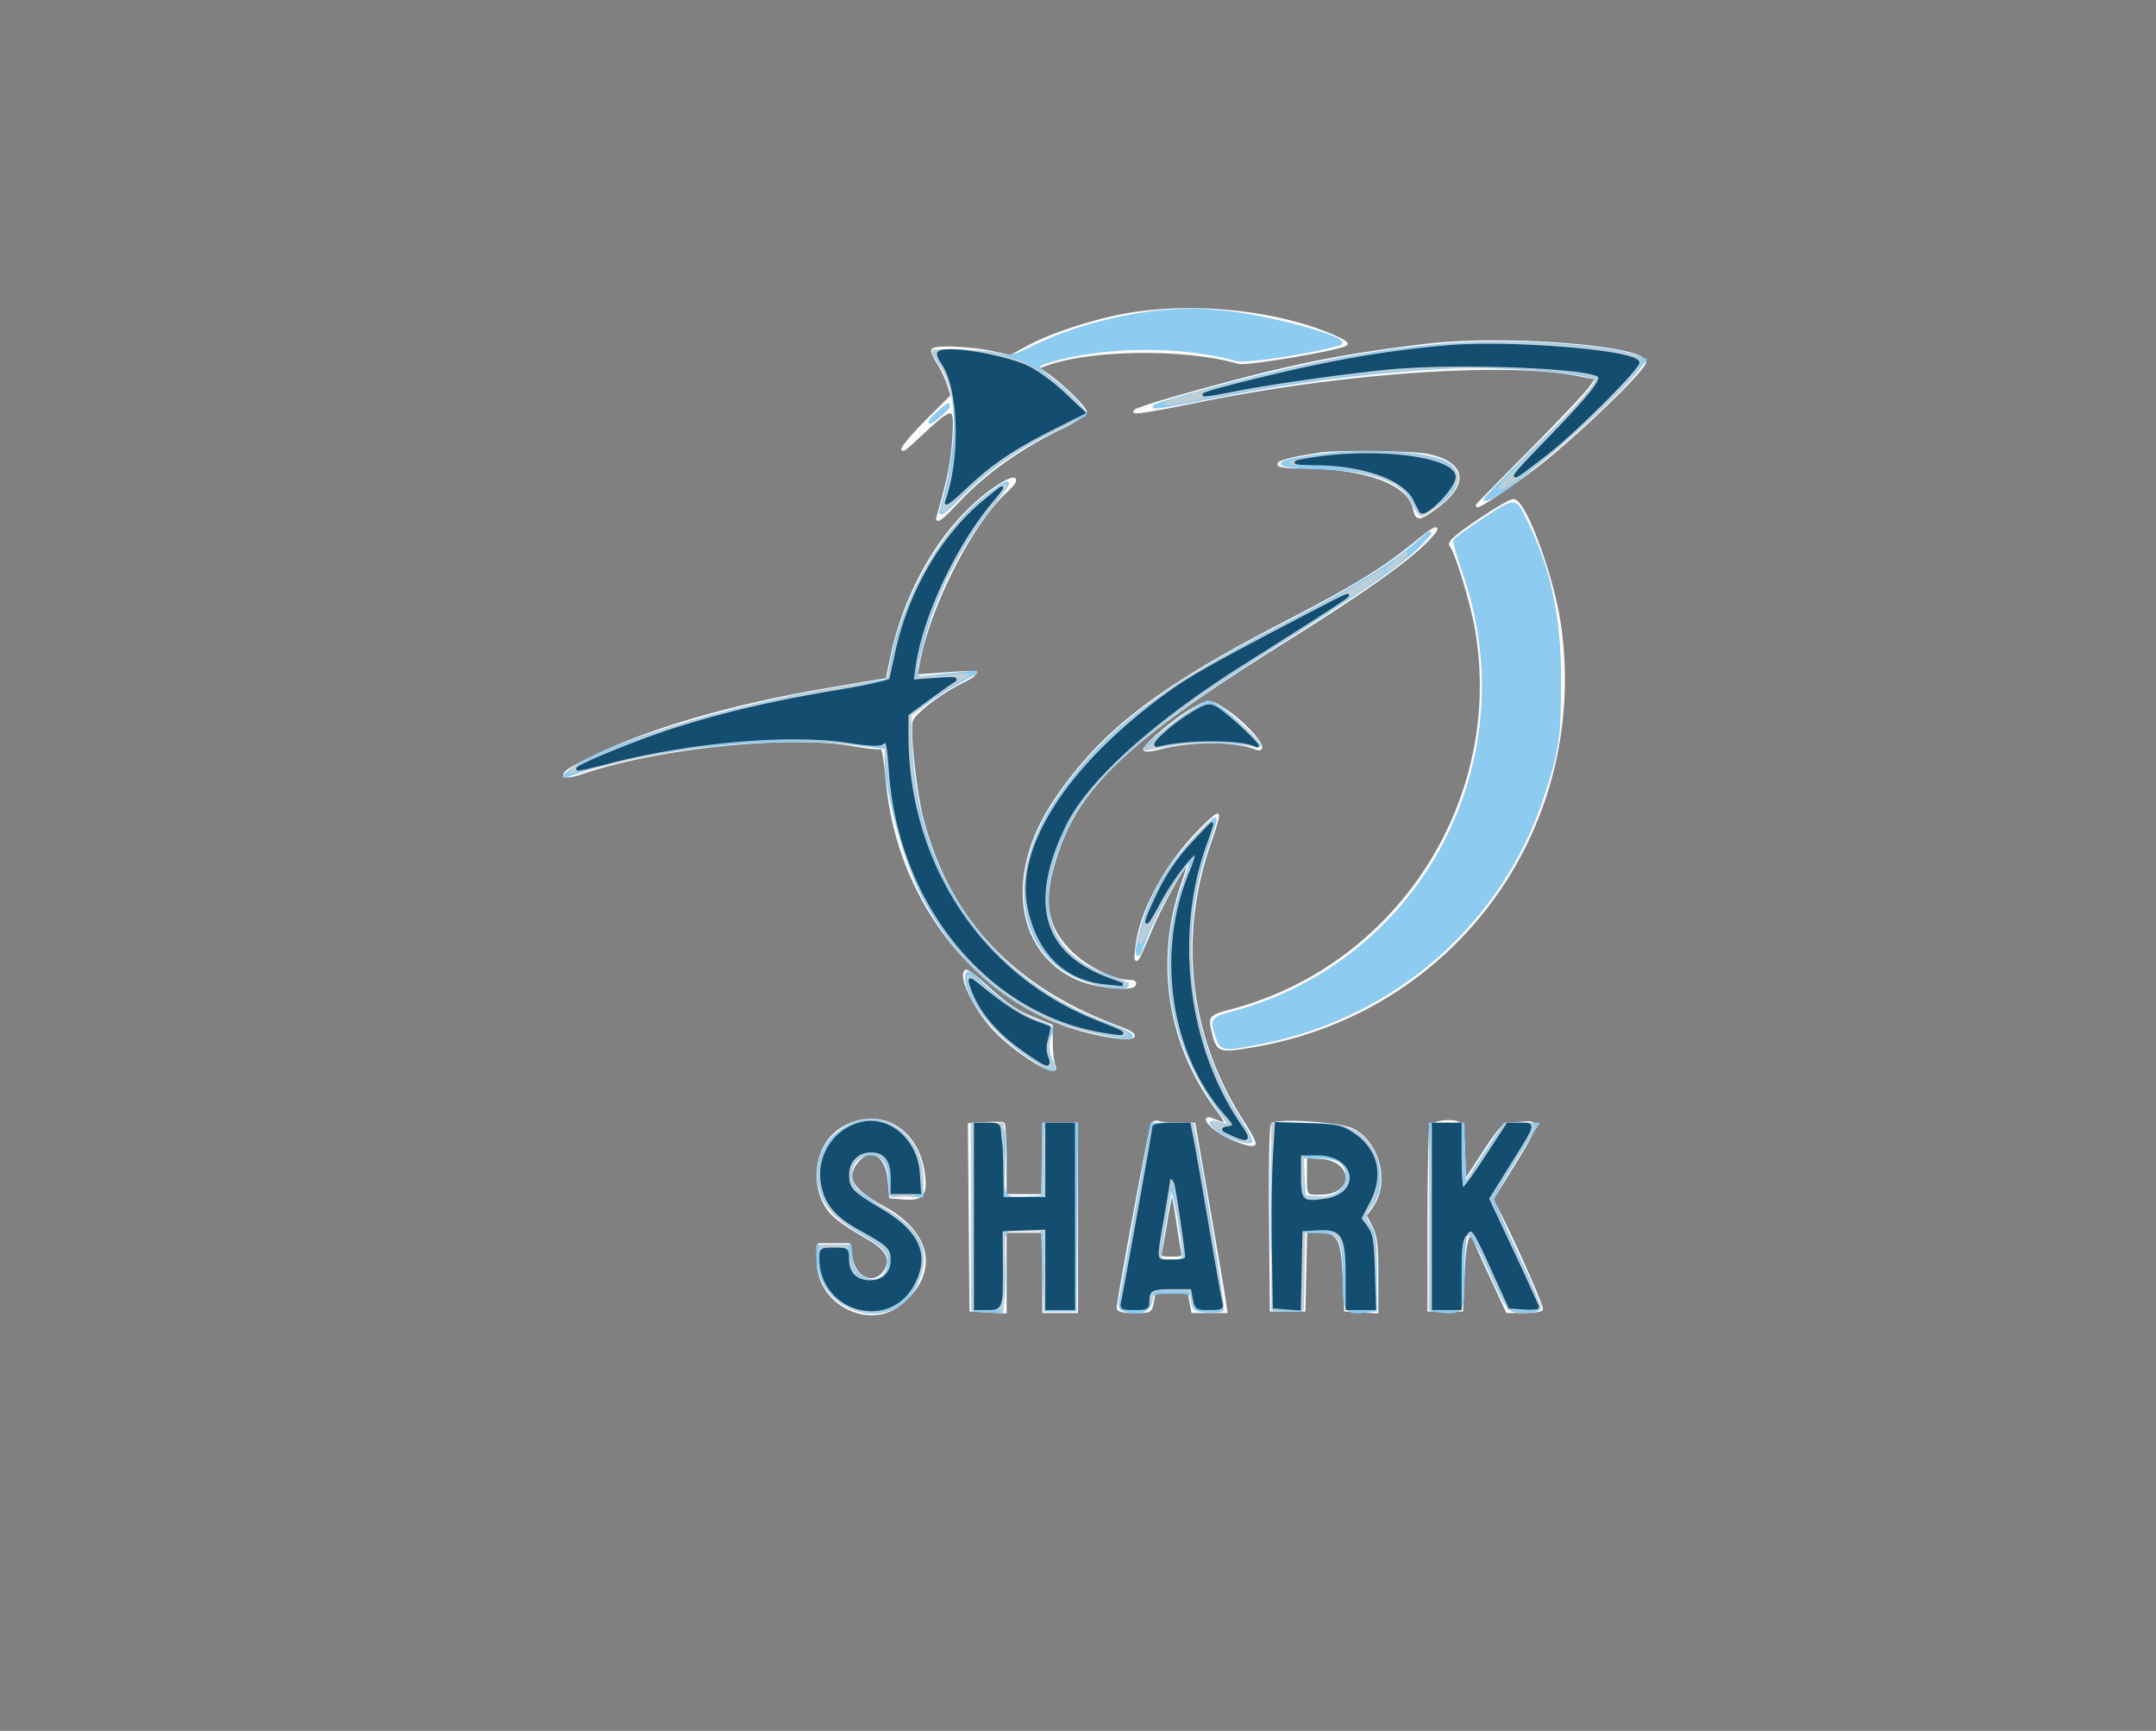 <svg xmlns="http://www.w3.org/2000/svg" viewBox="0 0 725 582"><rect x="0" y="0" width="725" height="582" fill="#808080" stroke="none"/><path fill="#fbfbfb" stroke="#fbfbfb" d="M381 105.479c-10.862 1.61-26.713 6.606-34.826 10.977l-6.326 3.408-6.674-1.415c-6.805-1.442-18.349-1.941-19.449-.84-.335.335.443 2.247 1.728 4.25 1.286 2.002 2.877 5.349 3.535 7.436l1.197 3.795-7.618 7.569c-8.521 8.466-12.593 14.462-4.935 7.267 13.276-12.474 13.793-12.501 13.094-.676-.47 7.95-1.563 13.403-5.361 26.75-.497 1.749 1.669-.03 7.212-5.922 8.65-9.194 20.643-17.707 34.173-24.256 4.538-2.196 8.25-4.534 8.25-5.195 0-1.426-8.074-9.342-12.898-12.646l-3.397-2.328 2.397-.909c15.03-5.7 47.192-6.138 65.404-.89 2.707.78 34.622-4.649 36.117-6.144.778-.777-8.193-4.583-15.828-6.715-17.597-4.915-37.78-6.186-55.795-3.516m98.5 10.62c-28.056 3.392-44.46 6.678-74.5 14.92-30.051 8.245-31.267 9.78-3.184 4.019 49.079-10.07 104.334-13.956 128.927-9.068l6.243 1.241-2.164 3.145c-1.189 1.729-10.074 11.141-19.742 20.915-9.669 9.775-17.805 18.044-18.08 18.378-1.773 2.147 7.711-4.014 18.164-11.801C527.696 148.513 553 124.373 553 121.753c0-5.119-47.625-8.782-73.5-5.654M444 152.647c-15.46 2.315-18.62 4.345-6.809 4.373 22.203.053 36.743 5.401 38.495 14.158.739 3.698 1.638 3.573 7.816-1.092 10.173-7.681 8.818-14.35-3.45-16.981-4.725-1.014-30.184-1.337-36.052-.458m-108.518 10.986c-17.074 11.288-30.785 33.629-35.837 58.394l-1.311 6.428-18.917 3.184c-36.399 6.126-66.518 15.303-86.417 26.33-5.357 2.969-3.432 3.936 3.29 1.654 24.938-8.467 68.837-12.988 90.144-9.285 4.914.854 9.278 1.34 9.699 1.08.824-.51 1.427 2.605 2.34 12.082 3.686 38.286 28.946 71.437 62.427 81.93 14.439 4.525 27.567 4.6 15.35.087-35.702-13.187-57.299-36.084-66.243-70.232-2.2-8.398-4.483-29.254-3.591-32.807.65-2.588 8.942-9.105 16.386-12.877 7.104-3.601 6.686-3.867-4.803-3.052l-10.001.709.591-3.379c3.394-19.415 17.757-47.79 29.767-58.803 4.93-4.521 3.141-5.42-2.874-1.443m161.702 11.48c-7.644 5.203-10.053 7.34-9.301 8.246 1.867 2.25 7.004 19.049 8.569 28.026 9.981 57.237-25.839 113.337-81.952 128.348-7.764 2.077-7.813 2.137-6.412 7.704 1.503 5.968 1.982 6.121 13.242 4.219C488.637 340.284 533.705 278.867 524.544 211c-2.204-16.324-11.61-42.167-15.544-42.705-.825-.113-6.142 2.955-11.816 6.818m-20.684 7.039c-11.474 9.397-20.319 14.817-45.585 27.933-42.118 21.862-60.379 36.037-75.933 58.941-16.622 24.478-13.325 50.883 7.502 60.075 5.666 2.5 17.84 3.801 18.939 2.024.42-.68-.043-1.125-1.17-1.125-5.696 0-14.901-4.496-20.347-9.938-8.905-8.898-9.962-18.424-3.903-35.17 7.906-21.848 25.144-37.588 75.997-69.395 26.416-16.522 41.417-27.132 47.932-33.901 5.104-5.304 3.382-5.025-3.432.556m-76.015 56.744C395.269 241.888 385 250.579 385 252.002c0 .449 2.281.215 5.07-.52 10.446-2.756 25.202-2.739 32.18.036 5.189 2.064-2.464-7.484-9.999-12.475-5.6-3.709-5.558-3.709-11.766-.147m2.702 40.669c-11.138 11.453-19.565 27.085-20.88 38.734-.748 6.627-.443 6.253 4.605-5.644 3.887-9.162 11.859-23.217 12.695-22.382.202.203-.572 3.037-1.72 6.298-9.197 26.114-5.096 53.988 11.186 76.028 4.214 5.704 4.07 6.128-1.323 3.907-3.148-1.295-1.836 1.164 2 3.751 4.065 2.741 11.036 5.291 11.954 4.372.313-.313-1.27-3.395-3.518-6.849-18.686-28.706-22.726-62.542-11.314-94.759 1.652-4.663 2.798-8.685 2.546-8.936-.252-.252-3.056 2.214-6.231 5.48m-78.428 47.009c-2.138 2.138 3.789 13.67 10.498 20.426 7.55 7.604 21.216 15.741 19.185 11.424-.497-1.058-.913-4.535-.923-7.725l-.019-5.802-5.666-2.302c-6.186-2.515-9.29-4.644-17.259-11.839-2.89-2.608-5.507-4.491-5.816-4.182m-41.184 52.692c-7.759 4.416-10.73 15.39-6.619 24.447 1.942 4.276 4.803 6.678 15.022 12.608 6.538 3.795 8.252 7.153 5.665 11.102-3.513 5.36-10.208 2.77-11.432-4.423l-.766-4.5H275.5l-.302 4.687c-.927 14.369 16.56 24.016 27.501 15.173 12.712-10.275 10.293-23.753-5.821-32.426-10.584-5.696-13.024-9.936-8.805-15.299 4.474-5.688 10.145-2.559 10.907 6.02l.52 5.845 4.324.311c6.266.451 7.546-1.004 6.761-7.683-1.797-15.29-14.699-22.867-27.01-15.862m47.661-1.463-5.264.303.264 31.197.264 31.197 5.75.3 5.75.3V414h13v27h11v-63h-11v24h-13v-11.941c0-6.568-.337-12.08-.75-12.25-.413-.17-3.119-.173-6.014-.006m56.263.199c-.662 1.07-11.443 59.054-11.481 61.748-.012.849 1.73 1.25 5.437 1.25 5.442 0 5.456-.008 6.111-3.5l.657-3.5h11.554l.657 3.5.657 3.5h11.128l-.445-3.25c-.245-1.788-2.657-15.962-5.36-31.5L401.501 378h-5.169c-2.843 0-5.835-.256-6.649-.568-.814-.313-1.797-.056-2.184.57m40.389.066c-.534.331-.807 13.494-.653 31.5l.265 30.932h11l.279-13.25.279-13.25h3.86c7.241 0 8.507 2.113 9.082 15.158l.5 11.342 5.25.302 5.25.303v-12.341c0-10.295-.326-12.98-1.966-16.197l-1.965-3.855 2.165-3.041c5.673-7.966 2.335-21.3-6.454-25.783-4.049-2.066-24.283-3.435-26.892-1.82m53.29.85c-.347.87-.641 15.082-.654 31.582l-.024 30h11l.5-11.704c.562-13.149 1.951-16.543 4.39-10.723.789 1.885 3.474 7.814 5.965 13.177l4.529 9.75h5.499c3.024 0 5.711-.344 5.971-.763.432-.7-9.511-23.122-14.572-32.858l-2.142-4.121 7.662-12.331c7.567-12.179 7.995-13.851 3.413-13.341a74.55 74.55 0 0 1-4.849.331c-2.197.069-3.69 1.701-9 9.833l-6.366 9.75-.29-9.466c-.185-6.032-.73-9.741-1.5-10.225-2.176-1.365-8.856-.588-9.532 1.109M439 395.448c0 6.978-.074 6.892 5.777 6.701 11.334-.37 10.757-12.283-.628-12.951l-5.149-.303v6.553M393.681 402c-.349 1.375-1.11 5.425-1.691 9s-1.302 7.738-1.602 9.25c-.526 2.644-.388 2.75 3.578 2.75 4.111 0 4.123-.01 3.517-3.25-.334-1.788-1.183-7.075-1.887-11.75-.921-6.118-1.458-7.799-1.915-6" fill-rule="evenodd"/><path fill="#8ecbf0" stroke="#8ecbf0" d="M392 104.682c-14.357 1.059-32.28 5.896-44.486 12.004-6.72 3.362-7.192 3.454-12.417 2.405-5.505-1.106-21.097-1.527-21.097-.57 0 .287 1.152 2.263 2.56 4.39 6.266 9.469 6.206 26.947-.169 48.957-.472 1.63 1.772-.109 7.212-5.59 8.82-8.887 18.898-15.886 32.067-22.271 4.857-2.354 8.994-4.421 9.195-4.592.773-.66-5.831-7.724-10.502-11.235-6.523-4.901-6.591-5.241-1.363-6.809 18.221-5.467 45.021-5.636 62.966-.398 2.959.863 27.077-2.906 34.534-5.398 4.251-1.42-23.833-9.172-38.346-10.584-9.549-.929-11.377-.957-20.154-.309m92.5 11.414c-24.654 2.311-46.932 6.538-76 14.419-26.869 7.286-27.237 8.269-1.146 3.066 27.904-5.564 53.643-8.801 80.646-10.14 16.668-.827 46.351 1.576 48.719 3.944 1.12 1.121-5.346 8.451-21.496 24.365-9.07 8.938-16.181 16.25-15.802 16.25 4.674 0 41.008-30.916 50.666-43.11l3.072-3.879-2.675-1.017c-10.26-3.901-44.426-5.92-65.984-3.898m-169.266 22.933c-1.796 1.634-2.916 2.971-2.49 2.971.845 0 6.256-4.792 6.256-5.54 0-.77-.378-.512-3.766 2.569m125.33 14.554c-13.28 2.064-12.535 3.114 2.604 3.67 18.784.689 28.236 4.115 31.994 11.596 2.316 4.609 2.344 4.62 6.035 2.335 9.082-5.621 11.247-11.878 5.303-15.327-6.664-3.865-28.684-4.956-45.936-2.274M331.94 166.704c-15.247 11.462-29.006 36.097-32.555 58.289l-.588 3.675-16.648 2.76c-38.323 6.352-80.454 19.383-90.649 28.037l-2 1.698 2-.685c27.016-9.255 68.504-13.745 95.975-10.388L298 251.377v4.404c0 10.972 6.97 35.754 13.258 47.143 13.867 25.114 33.223 39.626 59.58 44.671 12.067 2.31 12.884 1.011 1.912-3.039-39.703-14.654-64.283-48.732-66.397-92.056l-.585-12 5.366-3.976c2.951-2.187 8.066-5.465 11.366-7.285l6-3.308-6 .57c-3.3.314-7.913.807-10.25 1.096-5.111.632-5.173.331-2.27-11.017 4.28-16.735 12.415-32.826 23.605-46.685 7.359-9.116 7.046-9.724-1.645-3.191m166.578 8.283c-4.941 3.249-9.125 6.335-9.3 6.859-.175.524 1.227 5.389 3.115 10.811 21.899 62.917-13.62 130.594-77.583 147.822-7.321 1.972-7.561 2.355-5.334 8.521 1.447 4.007 2.088 4.062 15.584 1.345 44.209-8.902 79.937-40.463 93.812-82.871 4.959-15.157 5.634-19.754 5.652-38.474.021-21.963-3.584-38.432-12.094-55.25-2.995-5.919-2.967-5.922-13.852 1.237m-21.962 7.578c-8.437 7.449-22.655 16.127-46.564 28.419-40.313 20.727-59.745 35.911-74.842 58.483-18.755 28.042-11.269 56.913 16.003 61.717 8.744 1.54 10.794.083 3.206-2.279-22.8-7.095-28.221-24.71-15.655-50.865 8.592-17.883 25.951-32.863 72.27-62.365 29.776-18.965 40.721-26.64 46.479-32.59 4.819-4.981 4.419-5.213-.897-.52m-76.34 56.885c-5.782 3.808-15.412 11.688-14.904 12.195.178.178 3.668-.387 7.756-1.256 7.27-1.544 20.875-1.449 28.432.2 2.94.641 2.9.55-2-4.569-4.686-4.895-11.464-10.02-13.253-10.02-.436 0-3.15 1.552-6.031 3.45m2.075 41.825c-9.75 10.154-15.58 20.335-18.832 32.884-1.684 6.497-1.21 9.294.663 3.92 3.431-9.842 15.061-30.229 16.452-28.838.183.183-.778 3.393-2.136 7.133-9.492 26.149-5.595 52.835 11.139 76.287l4.425 6.2-3.185-.913c-4.177-1.198-4.525-.65-1.234 1.938 2.867 2.255 10.064 4.8 10.981 3.883.303-.303-1.121-3.165-3.165-6.359-17.962-28.079-22.147-62.414-11.373-93.306 1.623-4.653 2.804-8.607 2.625-8.787-.179-.179-3.041 2.502-6.36 5.958M325.01 328.75c.037 6.748 9.496 18.769 20.626 26.212 8.983 6.009 9.723 6.142 7.74 1.396-1.395-3.34-1.35-5.655.187-9.662.419-1.092-.782-1.94-4.494-3.173-5.264-1.748-14.383-7.971-19.569-13.354-3.434-3.564-4.504-3.902-4.49-1.419m-39.508 49.825c-8.205 4.279-11.9 12.519-9.541 21.279 1.559 5.79 5.777 10.199 14.578 15.234 7.784 4.453 9.274 6.535 8.082 11.285-1.827 7.278-11.843 4.681-12.428-3.223l-.308-4.15H275v3.532c0 18.958 25.41 25.993 33.057 9.152 4.763-10.492 1.742-17.604-10.584-24.91-4.385-2.6-8.761-5.687-9.723-6.861-3.861-4.709-1.048-11.913 4.652-11.913 4.426 0 6.403 2.48 6.783 8.507l.315 4.993 5.25.302 5.25.303v-5.585c0-14.404-13.01-23.934-24.498-17.945m41.734 30.675.264 31.25 4.615.299 4.614.3.539-4.8c.297-2.639.415-8.742.263-13.562-.314-9.958-.122-10.172 8.549-9.553l4.42.316.5 13.5.5 13.5h10l.264-31.25.264-31.25h-10.966l-.281 12.25-.281 12.25-5.907.305c-7.423.382-7.563.149-7.058-11.759.543-12.805.439-13.046-5.617-13.046h-4.946l.264 31.25m55.798-7c-2.368 13.337-4.868 27.292-5.555 31.01-1.233 6.666-1.219 6.767 1.015 7.328 4.883 1.225 7.963.108 8.511-3.088.51-2.972.576-3 6.995-3 6.419 0 6.485.028 6.995 3 .469 2.735.901 3.028 4.896 3.314 2.409.173 4.715-.052 5.123-.5.544-.597-5.24-36.613-9.968-62.064-.025-.137-3.119-.25-6.876-.25h-6.83l-4.306 24.25m44.763-8c-.164 8.938-.072 23 .203 31.25l.5 15h9l.279-13.25.279-13.25h4.797c7.85 0 9.145 2.166 9.145 15.295 0 11.807.368 12.363 7.629 11.533l2.871-.328v-12.547c0-10.266-.318-13.032-1.75-15.215-2.222-3.388-2.196-4.355.199-7.401 4.088-5.196 3.577-14.857-1.1-20.802-3.978-5.057-8.673-6.535-20.763-6.535h-10.993l-.296 16.25m53.439 15 .264 31.25 2.871.328c7.285.833 7.629.303 7.629-11.765 0-17.961 1.527-18.487 8.506-2.935C507.15 440.931 507.205 441 512.498 441c2.411 0 4.674-.47 5.029-1.044.355-.575-2.993-8.737-7.441-18.14-4.447-9.402-8.086-17.771-8.086-18.596 0-.825 3.36-6.837 7.466-13.36l7.466-11.86h-10.977l-6.728 10.25-6.727 10.25-.285-10.25-.285-10.25h-10.958l.264 31.25m-43.032-13.5.296 6.75 4.556.297c6.064.395 9.944-2.459 9.944-7.313 0-4.549-2.915-6.484-9.768-6.484h-5.323l.295 6.75m-44.468 3.75c-.743 2.27-3.736 20.684-3.736 22.989 0 1.096 1.098 1.511 4 1.511 3.715 0 3.995-.196 3.926-2.75-.163-6.099-3.553-23.695-4.19-21.75" fill-rule="evenodd"/><path fill="#beced7" stroke="#beced7" d="M489.5 116.016c-16.38 1.439-34.145 3.984-48.552 6.954-14.537 2.997-49.248 12.063-48.614 12.697.211.211 7.085-.962 15.275-2.607 35.657-7.162 70.152-10.609 97.709-9.766 22.193.68 31.682 2.147 31.682 4.9 0 1.113-7.541 9.599-18.25 20.535-18.165 18.551-18.488 19.333-3.25 7.848 17.656-13.308 37.931-33.546 35.771-35.706-3.524-3.524-42.261-6.569-61.771-4.855m-171.69 9.052c4.685 9.131 5.271 24.844 1.426 38.193-1.23 4.269-2.236 8.064-2.236 8.433 0 .37 3.038-2.402 6.75-6.159 7.623-7.715 19.903-16.14 32.045-21.985 9.695-4.668 9.762-4.929 2.886-11.2-11.608-10.585-21.219-14.273-37.339-14.326l-7.158-.024 3.626 7.068M449 153.015c-4.675.465-10.3 1.282-12.5 1.815-3.89.943-3.818.972 2.619 1.07 18.188.276 32.598 5.303 36.381 12.693 1.1 2.149 2.085 4.067 2.189 4.263.996 1.873 12.311-9.309 12.311-12.166 0-6.071-19.829-9.783-41-7.675m-116.031 13.361c-14.993 11.005-27.146 31.306-31.978 53.417-1.891 8.657-2.865 10.164-6.583 10.192-9.526.069-50.037 8.924-69.143 15.112-11.792 3.82-34.123 13.434-33.176 14.283.226.202 6.486-1.17 13.911-3.05 26.58-6.729 53.777-9.43 73-7.249 6.325.718 13.161 1.31 15.192 1.315l3.692.011.622 6.546c3.635 38.317 22.782 69.783 50.832 83.537 8.119 3.981 20.989 7.531 27.072 7.467 3.857-.04 3.535-.265-5.663-3.959C330.045 327.652 306 292.541 306 249.453v-9.285l3.942-3.122c2.168-1.717 6.555-4.725 9.75-6.684l5.808-3.563-9.199.672-9.198.671.578-3.821c2.617-17.309 13.81-40.762 26.521-55.571 5.611-6.538 5.288-7.161-1.233-2.374M469 189.122c-3.485 3.055-3.486 3.059-.28.927 1.771-1.178 3.485-2.571 3.809-3.096.964-1.56.164-1.069-3.529 2.169m-10 6.596c-3.025 1.989-16.67 9.384-30.323 16.435-13.653 7.05-27.914 14.892-31.692 17.426-25.443 17.071-45.046 39.904-50.516 58.842-6.192 21.435 7.74 42.732 27.819 42.525l5.212-.054-5.5-1.768c-21.003-6.753-27.617-22.939-18.547-45.394 8.7-21.54 25.347-36.546 77.065-69.471 23.704-15.09 34.151-22.221 32.482-22.172-.275.008-2.975 1.642-6 3.631m-60.653 45.288c-3.282 2.203-7.442 5.529-9.246 7.389l-3.279 3.384 5.839-1.374c6.806-1.601 22.33-1.842 27.279-.422 1.885.54 3.65.761 3.921.489 1.461-1.46-13.329-13.472-16.589-13.472-1.078 0-4.644 1.803-7.925 4.006m3.186 41.201c-7.204 7.935-12.795 17.272-16.02 26.754-3.811 11.205-3.073 10.685 3.49-2.461 5.895-11.806 11.215-19.615 12.494-18.337.358.358-.097 2.097-1.012 3.865-.914 1.768-2.747 7.493-4.073 12.721-5.933 23.387-1.172 47.772 13.113 67.178 4.862 6.604 5.101 8.135.979 6.257-5.031-2.293-2.341.749 2.955 3.34 7.361 3.601 8.069 2.958 3.876-3.524-18.027-27.876-22.539-64.138-11.713-94.15 3.268-9.06 2.811-9.244-4.089-1.643m-75.597 48.571c2.478 8.638 9.368 16.927 19.928 23.975 7.142 4.766 8.737 5.239 7.051 2.088-.659-1.232-.929-4.132-.627-6.75l.528-4.591-7.658-3.674c-4.212-2.021-10.205-5.959-13.318-8.75-6.551-5.875-6.977-6.04-5.904-2.298M286.5 378.487c-9.602 4.51-13.448 15.816-8.606 25.303 2.375 4.654 3.965 6.025 12.362 10.66 9.807 5.413 11.683 8.815 7.671 13.915-4.215 5.36-11.365 2.564-12.482-4.88l-.672-4.485H276l.016 4.75c.06 17.053 21.095 23.421 30.71 9.296 6.931-10.183 2.779-19.854-11.816-27.524-5.46-2.869-7.419-4.495-8.482-7.041-2.762-6.609 2.543-12.963 8.827-10.574 3.444 1.309 4.745 3.937 4.745 9.582v4.621l4.75-.305c4.688-.301 4.754-.353 5.056-3.989 1.16-13.944-11.831-24.718-23.306-19.329M327 409v31h9.942l.279-13.25.279-13.25h13.672l.164 13 .164 13 4.75.305 4.75.305v-62.22l-4.75.305c-5.433.349-4.983-.923-5.144 14.555L351 403h-14v-25h-10v31m60.621-29.25c-.644 2.195-10.621 57.928-10.621 59.33 0 .604 1.959.904 4.745.725 4.402-.283 4.782-.522 5.26-3.305.51-2.972.576-3 6.995-3 6.419 0 6.485.028 6.995 3 .478 2.783.858 3.022 5.26 3.305 2.61.167 4.745-.131 4.745-.663s-2.25-14.007-5-29.945-5-29.477-5-30.087c0-2.035-12.773-1.424-13.379.64M428 409v31h9.942l.279-13.25.279-13.25 3.186-.309c8.388-.812 11.314 3.681 11.314 17.374V440h9l.101-8.25c.157-12.746-.086-14.96-2.101-19.126-1.858-3.843-1.855-3.901.267-6.771 3.267-4.419 3.531-14.125.524-19.278-3.824-6.551-9.003-8.575-21.948-8.575H428v31m53.709-29.683c-.278.724-.572 14.674-.654 31L480.906 440H491v-10.889c0-9.237.29-11.248 1.914-13.25 2.362-2.913 1.677-3.819 8.607 11.389L507.33 440h5.394c2.967 0 5.23-.337 5.03-.75-.2-.413-4.115-8.715-8.7-18.451l-8.337-17.7 6.99-11.3c3.845-6.214 7.311-11.861 7.701-12.549.526-.927-.559-1.25-4.197-1.25h-4.908l-6.733 10.5c-3.703 5.775-7.146 10.5-7.651 10.5-.506 0-.919-4.725-.919-10.5V378h-4.393c-2.71 0-4.587.504-4.898 1.317M438 395.5v7.5h5.066c6.08 0 8.693-1.237 10.027-4.745 2.223-5.846-2.351-10.255-10.64-10.255H438v7.5m-44.34 2.5c-.973 2.543-4.412 24.454-3.964 25.25.232.413 2.169.75 4.304.75 5.094 0 5.022.326 2.927-13.333-2.05-13.361-2.434-14.849-3.267-12.667" fill-rule="evenodd"/><path fill="#134d70" stroke="#134d70" d="M486 116.643c-21.189 1.928-39.491 5.166-65.25 11.544-18.66 4.62-21.389 6.052-5.586 2.933 11.744-2.318 34.09-5.528 50.336-7.231 22.481-2.356 69.011-.712 72.277 2.554 1.329 1.329-3.214 6.986-17.277 21.512-14.59 15.07-14.59 15.578 0 4.173 9.66-7.552 30.801-28.719 30.28-30.318-1.204-3.69-43.733-7.083-64.78-5.167m-170.304 1.994c-.35.351.181 1.813 1.181 3.25 6.059 8.711 6.723 32.021 1.342 47.091-.299.837 2.567-1.434 6.369-5.047 8.64-8.21 16.02-13.213 29.386-19.919l10.473-5.255-6.582-6.235c-3.62-3.43-9.016-7.427-11.991-8.883-8.04-3.933-27.947-7.233-30.178-5.002m126.827 35.477c-8.895 1.296-8.9 1.718-.023 1.824 16.349.197 29.62 4.968 33.148 11.916a595.295 595.295 0 0 0 2.049 4.01c1.225 2.259 11.303-7.971 11.303-11.473 0-6.119-24.676-9.452-46.477-6.277m-111.167 14.174C316.945 180.087 305.914 199 301.487 219.5c-.951 4.4-1.848 8.466-1.994 9.036-.146.57-7.854 2.297-17.129 3.838-22.636 3.762-40.01 7.836-56.864 13.332-12.559 4.095-32.004 12.123-31.233 12.894.165.165 4.56-.81 9.766-2.168 27.904-7.274 61.249-10.179 81.45-7.097 6.975 1.064 10.361 1.209 11.238.481 1.661-1.378 1.973-.243 2.718 9.905 3.279 44.682 33.357 81.049 72.061 87.131 8.27 1.3 7.965.961-3.067-3.404-38.531-15.248-63.392-52.916-63.427-96.103l-.006-7.156 6.75-4.95c3.712-2.723 7.65-5.494 8.75-6.159 1.631-.986.543-1.105-5.886-.646l-7.885.563.65-4.745c2.297-16.759 13.382-40.566 25.844-55.502 2.18-2.613 3.809-4.733 3.62-4.712-.189.021-2.658 1.934-5.487 4.25M440 206.708c-33.958 17.764-40.207 21.321-49.211 28.01-31.351 23.292-48.547 49.912-44.919 69.538 2.89 15.633 12.251 25.027 26.191 26.284l5.439.49-5.084-1.898c-22.391-8.357-27.181-25.688-14.344-51.909 7.357-15.028 28.858-34.525 59.428-53.886 42.179-26.714 43.146-27.429 22.5-16.629m-38.5 32.834c-7.126 4.173-15.585 11.93-12 11.005 9.324-2.405 28.519-2.352 32.82.092 2.278 1.294-4.872-5.934-9.66-9.766-5.557-4.447-5.791-4.475-11.16-1.331m-.764 44.426c-4.152 4.485-7.91 9.921-10.542 15.25-5.75 11.641-6.237 15.08-.646 4.557 4.413-8.305 11.671-17.844 12.764-16.775.281.275-.612 3.2-1.984 6.5-11.178 26.879-6.319 60.357 11.746 80.932 3.516 4.004 3.56 4.317.676 4.826-1.987.352-1.816.593 1.468 2.07 5.686 2.557 6.149 2.066 2.733-2.9-18.024-26.196-22.695-64.247-11.631-94.73 1.338-3.684 2.305-6.698 2.15-6.698-.156 0-3.186 3.136-6.734 6.968m-74.235 47.098c2.488 8.048 8.481 15.464 17.763 21.983 8.062 5.662 9.074 5.97 7.694 2.342-.655-1.724-.656-3.827-.002-6.194.544-1.972.889-3.643.767-3.713-.123-.071-2.248-.878-4.723-1.794-4.63-1.713-10.681-5.611-18.046-11.624-3.975-3.245-4.164-3.3-3.453-1m-37.71 46.912c-9.246 2.823-14.403 12.32-11.846 21.817 1.547 5.746 5.009 9.45 12.827 13.724 8.958 4.898 10.228 6.156 10.228 10.136 0 4.436-2.971 7.345-7.5 7.345-2.167 0-4.262-.762-5.5-2-1.238-1.238-2-3.333-2-5.5 0-3.481-.024-3.5-4.5-3.5-4.415 0-4.5.062-4.478 3.25.117 17.246 22.447 23.715 30.766 8.913 5.533-9.844 2.236-17.709-10.601-25.291-9.996-5.904-11.112-7.1-11.155-11.948-.041-4.531 3.292-7.924 7.782-7.924 4.815 0 7.186 2.97 7.186 9v5h9.233l-.406-6.38c-.731-11.477-10.466-19.563-20.036-16.642M328 409v31h3.893c4.888 0 4.903-.043 4.838-14.551l-.053-11.949 7.661-.292 7.661-.292V440h9v-62h-9v25h-15l-.115-8.75c-.064-4.812-.22-9.2-.348-9.75-.128-.55-.301-2.238-.385-3.75-.139-2.516-.492-2.75-4.152-2.75h-4v31m60-30.034c0 1.031-9.663 54.998-10.526 58.784-.473 2.077-.165 2.25 4.007 2.25 3.788 0 4.519-.31 4.519-1.918 0-4.507.912-5.082 8.062-5.082h6.847l.657 3.5c.634 3.378.812 3.5 5.113 3.5 3.775 0 4.376-.267 3.936-1.75-.286-.962-2.346-12.55-4.578-25.75s-4.535-26.363-5.118-29.25l-1.061-5.25h-5.929c-3.261 0-5.929.435-5.929.966m40.542 10.177c-.368 6.246-.528 20.132-.355 30.857l.313 19.5 4.221.306 4.22.306.28-13.306.279-13.306 5.243-.302c8.723-.502 10.257 1.854 10.257 15.757V440h9.206l-.353-12.272c-.304-10.563-.647-12.676-2.462-15.167l-2.109-2.894 2.859-5.435c4.748-9.027 2.793-17.6-5.224-22.906-3.857-2.552-5.209-2.838-14.973-3.173l-10.733-.367-.669 11.357M482 409v31h9v-11.389c0-9.46.304-11.764 1.792-13.603 2.336-2.885 2.622-2.508 9.45 12.492l5.462 12 4.648.305c2.556.167 4.648.027 4.648-.312s-3.777-8.688-8.393-18.554L500.214 403l7.004-11.25c9.031-14.505 8.816-13.75 3.915-13.75h-4.081l-7.186 11c-3.952 6.05-7.564 11-8.026 11-.462 0-.84-4.95-.84-11v-11h-9v31m-45-13.567c0 8.557.772 9.278 8.671 8.094C458.685 401.575 456.39 388 443.045 388H437v7.433m-44.007 1.317c-.003.413-.9 5.925-1.993 12.25-2.748 15.905-2.929 15 3 15 3.956 0 5-.341 5-1.631 0-1.746-2.744-20.378-3.552-24.119-.443-2.05-2.439-3.27-2.455-1.5" fill-rule="evenodd"/></svg>